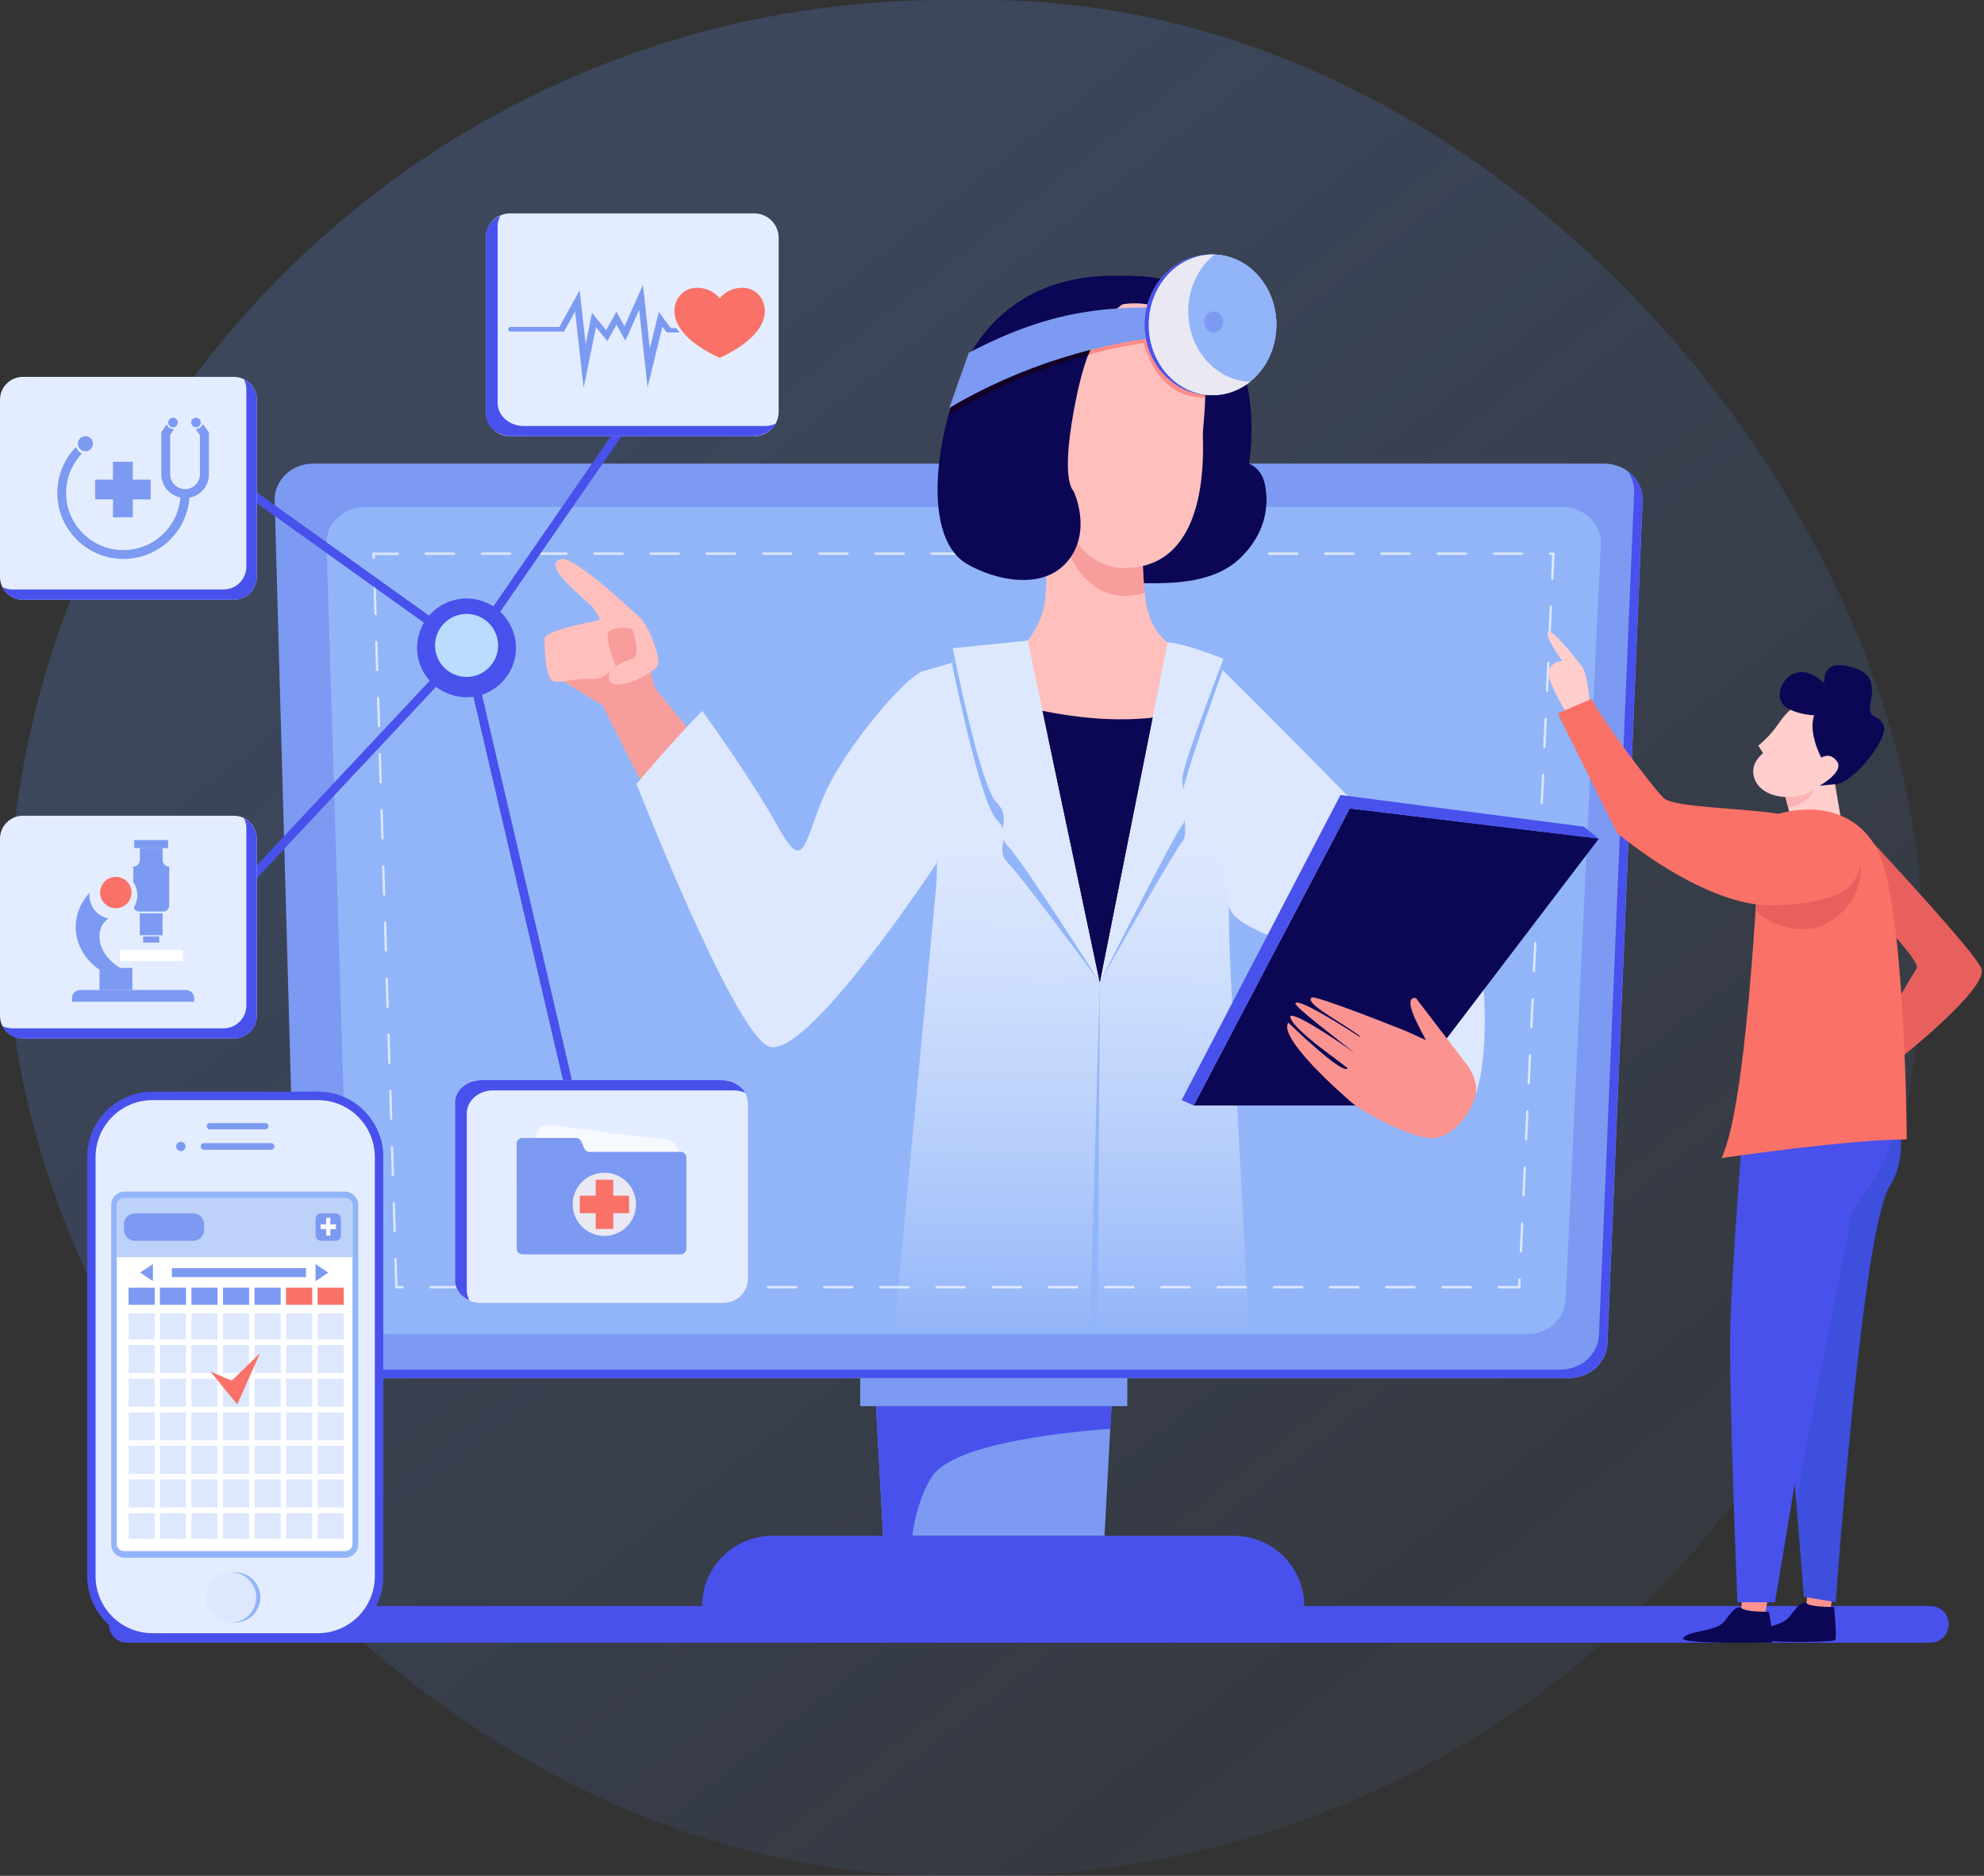 <svg width="771" height="729" viewBox="0 0 771 729" fill="none" xmlns="http://www.w3.org/2000/svg">
<rect x="0" y="0" width="771" height="729" fill="#333333" stroke="none"/>
<rect x="3" width="744" height="729" rx="364.5" fill="url(#paint0_linear)" fill-opacity="0.2"/>
<path d="M750.269 638.386H49.359C45.491 638.386 42.321 635.267 42.321 631.357V631.171C42.321 627.307 45.444 624.142 49.359 624.142H750.222C754.091 624.142 757.26 627.261 757.26 631.171V631.357C757.26 635.22 754.137 638.386 750.269 638.386Z" fill="#4951EC"/>
<path d="M609.694 535.561H130.831C122.535 535.561 115.823 529.277 115.823 521.55L106.734 194.178C106.734 186.451 113.446 180.167 121.743 180.167H623.351C631.647 180.167 638.359 186.451 638.359 194.178L624.703 521.55C624.703 529.324 617.991 535.561 609.694 535.561Z" fill="#7C9AF2"/>
<path d="M632.535 183.099C634.119 185.334 635.052 187.987 635.052 190.873L621.395 518.245C621.395 525.972 614.683 532.256 606.387 532.256H127.524C124.075 532.256 120.859 531.185 118.342 529.323C121.045 533.094 125.613 535.561 130.833 535.561H609.65C617.946 535.561 624.658 529.277 624.658 521.55L638.314 194.178C638.361 189.709 636.077 185.66 632.535 183.099Z" fill="#4951EC"/>
<path d="M136.658 497.252L127.569 203.813C127.569 196.086 134.281 189.802 142.577 189.802H607.784C616.08 189.802 622.792 196.086 622.792 203.813L609.135 497.252C609.135 504.979 602.423 511.263 594.127 511.263H151.666C143.369 511.263 136.658 504.979 136.658 497.252Z" fill="#7C9AF2"/>
<path d="M135.959 504.467L126.871 211.028C126.871 203.301 133.582 197.017 141.879 197.017H607.085C615.382 197.017 622.093 203.301 622.093 211.028L608.437 504.467C608.437 512.194 601.725 518.478 593.429 518.478H150.968C142.671 518.431 135.959 512.194 135.959 504.467Z" fill="#92B5F9"/>
<path d="M590.819 500.697H582.429C582.196 500.697 581.963 500.51 581.963 500.231C581.963 499.998 582.15 499.766 582.429 499.766H589.933L590.073 497.252C590.073 497.019 590.306 496.786 590.539 496.833C590.772 496.833 591.005 497.066 590.959 497.299L590.819 500.697ZM571.523 500.697H560.616C560.383 500.697 560.15 500.51 560.15 500.231C560.15 499.998 560.337 499.766 560.616 499.766H571.523C571.756 499.766 571.989 499.952 571.989 500.231C571.989 500.51 571.756 500.697 571.523 500.697ZM549.663 500.697H538.756C538.523 500.697 538.29 500.51 538.29 500.231C538.29 499.998 538.477 499.766 538.756 499.766H549.663C549.896 499.766 550.129 499.952 550.129 500.231C550.129 500.51 549.943 500.697 549.663 500.697ZM527.85 500.697H516.897C516.664 500.697 516.431 500.51 516.431 500.231C516.431 499.998 516.617 499.766 516.897 499.766H527.803C528.036 499.766 528.269 499.952 528.269 500.231C528.269 500.51 528.083 500.697 527.85 500.697ZM505.99 500.697H495.084C494.851 500.697 494.618 500.51 494.618 500.231C494.618 499.998 494.804 499.766 495.084 499.766H505.99C506.223 499.766 506.456 499.952 506.456 500.231C506.456 500.51 506.223 500.697 505.99 500.697ZM484.13 500.697H473.224C472.991 500.697 472.758 500.51 472.758 500.231C472.758 499.998 472.944 499.766 473.224 499.766H484.13C484.363 499.766 484.597 499.952 484.597 500.231C484.597 500.51 484.363 500.697 484.13 500.697ZM462.271 500.697H451.364C451.131 500.697 450.898 500.51 450.898 500.231C450.898 499.998 451.085 499.766 451.364 499.766H462.271C462.504 499.766 462.737 499.952 462.737 500.231C462.737 500.51 462.55 500.697 462.271 500.697ZM440.458 500.697H429.551C429.318 500.697 429.085 500.51 429.085 500.231C429.085 499.998 429.271 499.766 429.551 499.766H440.458C440.691 499.766 440.924 499.952 440.924 500.231C440.877 500.51 440.691 500.697 440.458 500.697ZM418.598 500.697H407.691C407.458 500.697 407.225 500.51 407.225 500.231C407.225 499.998 407.412 499.766 407.691 499.766H418.598C418.831 499.766 419.064 499.952 419.064 500.231C419.064 500.51 418.831 500.697 418.598 500.697ZM396.738 500.697H385.832C385.599 500.697 385.366 500.51 385.366 500.231C385.366 499.998 385.552 499.766 385.832 499.766H396.738C396.971 499.766 397.204 499.952 397.204 500.231C397.204 500.51 396.971 500.697 396.738 500.697ZM374.878 500.697H363.972C363.739 500.697 363.506 500.51 363.506 500.231C363.506 499.998 363.692 499.766 363.972 499.766H374.878C375.112 499.766 375.345 499.952 375.345 500.231C375.345 500.51 375.158 500.697 374.878 500.697ZM353.065 500.697H342.112C341.879 500.697 341.646 500.51 341.646 500.231C341.646 499.998 341.833 499.766 342.112 499.766H353.019C353.252 499.766 353.485 499.952 353.485 500.231C353.485 500.51 353.298 500.697 353.065 500.697ZM331.206 500.697H320.299C320.066 500.697 319.833 500.51 319.833 500.231C319.833 499.998 320.019 499.766 320.299 499.766H331.206C331.439 499.766 331.672 499.952 331.672 500.231C331.672 500.51 331.439 500.697 331.206 500.697ZM309.346 500.697H298.439C298.206 500.697 297.973 500.51 297.973 500.231C297.973 499.998 298.16 499.766 298.439 499.766H309.346C309.579 499.766 309.812 499.952 309.812 500.231C309.812 500.51 309.579 500.697 309.346 500.697ZM287.486 500.697H276.58C276.347 500.697 276.114 500.51 276.114 500.231C276.114 499.998 276.3 499.766 276.58 499.766H287.486C287.719 499.766 287.952 499.952 287.952 500.231C287.952 500.51 287.766 500.697 287.486 500.697ZM265.673 500.697H254.767C254.533 500.697 254.3 500.51 254.3 500.231C254.3 499.998 254.487 499.766 254.767 499.766H265.673C265.906 499.766 266.139 499.952 266.139 500.231C266.093 500.51 265.906 500.697 265.673 500.697ZM243.813 500.697H232.907C232.674 500.697 232.441 500.51 232.441 500.231C232.441 499.998 232.627 499.766 232.907 499.766H243.813C244.046 499.766 244.279 499.952 244.279 500.231C244.279 500.51 244.046 500.697 243.813 500.697ZM221.954 500.697H211.047C210.814 500.697 210.581 500.51 210.581 500.231C210.581 499.998 210.767 499.766 211.047 499.766H221.954C222.187 499.766 222.42 499.952 222.42 500.231C222.42 500.51 222.187 500.697 221.954 500.697ZM200.094 500.697H189.187C188.954 500.697 188.721 500.51 188.721 500.231C188.721 499.998 188.908 499.766 189.187 499.766H200.094C200.327 499.766 200.56 499.952 200.56 500.231C200.56 500.51 200.374 500.697 200.094 500.697ZM178.281 500.697H167.328C167.095 500.697 166.862 500.51 166.862 500.231C166.862 499.998 167.048 499.766 167.328 499.766H178.234C178.467 499.766 178.7 499.952 178.7 500.231C178.7 500.51 178.514 500.697 178.281 500.697ZM156.421 500.697H153.625L153.252 489.339C153.252 489.106 153.438 488.873 153.671 488.873C153.951 488.873 154.137 489.06 154.137 489.292L154.463 499.766H156.374C156.608 499.766 156.841 499.952 156.841 500.231C156.887 500.51 156.654 500.697 156.421 500.697ZM591.052 486.825C591.052 486.825 591.005 486.825 591.052 486.825C590.772 486.825 590.586 486.592 590.586 486.36L591.099 475.467C591.099 475.235 591.332 475.002 591.565 475.049C591.798 475.049 592.031 475.281 591.984 475.514L591.471 486.406C591.471 486.639 591.285 486.825 591.052 486.825ZM153.391 478.912C153.158 478.912 152.925 478.726 152.925 478.493L152.599 467.601C152.599 467.368 152.786 467.135 153.019 467.135C153.298 467.135 153.485 467.322 153.485 467.554L153.811 478.447C153.858 478.679 153.625 478.912 153.391 478.912ZM592.077 465.041C592.031 465.041 592.031 465.041 592.077 465.041C591.798 465.041 591.611 464.808 591.611 464.575L592.124 453.683C592.124 453.45 592.357 453.218 592.59 453.264C592.823 453.264 593.056 453.497 593.01 453.73L592.497 464.622C592.497 464.855 592.31 465.041 592.077 465.041ZM152.692 457.081C152.459 457.081 152.226 456.895 152.226 456.662L151.9 445.77C151.9 445.537 152.086 445.304 152.319 445.304C152.553 445.304 152.786 445.491 152.786 445.723L153.112 456.616C153.158 456.895 152.972 457.081 152.692 457.081ZM593.056 443.256C592.777 443.256 592.59 443.024 592.59 442.791L593.103 431.899C593.103 431.666 593.336 431.433 593.569 431.48C593.802 431.48 594.035 431.712 593.988 431.945L593.476 442.837C593.522 443.07 593.336 443.256 593.056 443.256ZM152.04 435.297C151.807 435.297 151.574 435.11 151.574 434.878L151.247 423.985C151.247 423.753 151.434 423.52 151.667 423.52C151.9 423.52 152.133 423.706 152.133 423.939L152.459 434.831C152.459 435.064 152.273 435.297 152.04 435.297ZM594.082 421.472C593.802 421.472 593.616 421.239 593.616 421.006L594.128 410.114C594.128 409.881 594.361 409.649 594.594 409.695C594.827 409.695 595.06 409.928 595.014 410.161L594.501 421.053C594.548 421.286 594.315 421.472 594.082 421.472ZM151.341 413.466C151.108 413.466 150.875 413.279 150.875 413.047L150.548 402.154C150.548 401.922 150.735 401.689 150.968 401.689C151.247 401.689 151.434 401.875 151.434 402.108L151.76 413C151.807 413.279 151.62 413.466 151.341 413.466ZM595.107 399.687C594.827 399.687 594.641 399.455 594.641 399.222L595.154 388.33C595.154 388.097 595.387 387.864 595.62 387.911C595.853 387.911 596.086 388.143 596.039 388.376L595.526 399.268C595.526 399.455 595.34 399.687 595.107 399.687ZM150.642 391.681C150.408 391.681 150.175 391.495 150.175 391.262L149.849 380.37C149.849 380.137 150.036 379.904 150.269 379.904C150.548 379.904 150.735 380.091 150.735 380.323L151.061 391.216C151.108 391.448 150.921 391.681 150.642 391.681C150.688 391.681 150.688 391.681 150.642 391.681ZM596.132 377.856C596.132 377.856 596.086 377.856 596.132 377.856C595.853 377.856 595.666 377.624 595.666 377.391L596.179 366.499C596.179 366.266 596.412 366.033 596.645 366.08C596.878 366.08 597.111 366.312 597.065 366.545L596.552 377.437C596.552 377.67 596.365 377.856 596.132 377.856ZM149.989 369.85C149.756 369.85 149.523 369.664 149.523 369.431L149.197 358.539C149.197 358.306 149.383 358.073 149.616 358.073C149.896 358.073 150.082 358.26 150.082 358.492L150.408 369.385C150.455 369.664 150.269 369.85 149.989 369.85ZM597.111 356.072C596.832 356.072 596.645 355.839 596.645 355.606L597.158 344.714C597.158 344.481 597.391 344.249 597.624 344.295C597.857 344.295 598.09 344.528 598.043 344.761L597.531 355.653C597.577 355.886 597.391 356.072 597.111 356.072ZM149.29 348.066C149.057 348.066 148.824 347.879 148.824 347.647L148.498 336.754C148.498 336.522 148.684 336.289 148.917 336.289C149.197 336.289 149.383 336.475 149.383 336.708L149.709 347.6C149.756 347.833 149.57 348.066 149.29 348.066C149.336 348.066 149.336 348.066 149.29 348.066ZM598.137 334.287C597.857 334.287 597.671 334.055 597.671 333.822L598.183 322.93C598.183 322.697 598.463 322.464 598.649 322.511C598.882 322.511 599.115 322.743 599.069 322.976L598.556 333.868C598.603 334.101 598.37 334.287 598.137 334.287ZM148.637 326.235C148.404 326.235 148.171 326.048 148.171 325.816L147.845 314.923C147.845 314.691 148.031 314.458 148.264 314.458C148.498 314.411 148.731 314.644 148.731 314.877L149.057 325.769C149.103 326.048 148.917 326.235 148.637 326.235ZM599.162 312.503C598.882 312.503 598.696 312.27 598.696 312.037L599.209 301.145C599.209 300.912 599.442 300.68 599.675 300.726C599.908 300.726 600.141 300.959 600.094 301.192L599.582 312.084C599.628 312.27 599.395 312.503 599.162 312.503ZM147.938 304.45C147.705 304.45 147.472 304.264 147.472 304.031L147.146 293.139C147.146 292.906 147.332 292.673 147.565 292.673C147.798 292.673 148.031 292.86 148.031 293.092L148.358 303.985C148.404 304.217 148.218 304.404 147.938 304.45C147.985 304.45 147.938 304.45 147.938 304.45ZM600.187 290.672C600.187 290.672 600.141 290.672 600.187 290.672C599.908 290.672 599.721 290.439 599.721 290.206L600.234 279.314C600.234 279.081 600.467 278.849 600.7 278.895C600.933 278.895 601.166 279.128 601.12 279.361L600.607 290.253C600.607 290.486 600.42 290.672 600.187 290.672ZM147.286 282.619C147.053 282.619 146.82 282.433 146.82 282.2L146.493 271.308C146.493 271.075 146.68 270.842 146.913 270.842C147.146 270.842 147.379 271.029 147.379 271.261L147.752 282.154C147.752 282.386 147.565 282.619 147.286 282.619ZM601.213 268.887C601.166 268.887 601.166 268.887 601.213 268.887C600.933 268.887 600.747 268.655 600.747 268.422L601.259 257.53C601.259 257.297 601.492 257.064 601.726 257.111C601.959 257.111 602.192 257.344 602.145 257.576L601.632 268.468C601.632 268.701 601.446 268.887 601.213 268.887ZM146.587 260.835C146.353 260.835 146.12 260.648 146.12 260.416L145.794 249.523C145.794 249.291 145.981 249.058 146.214 249.058C146.493 249.058 146.68 249.244 146.68 249.477L147.006 260.369C147.053 260.602 146.866 260.788 146.587 260.835C146.633 260.835 146.587 260.835 146.587 260.835ZM602.192 247.103C601.912 247.103 601.726 246.87 601.726 246.637L602.238 235.745C602.238 235.512 602.471 235.28 602.704 235.326C602.937 235.326 603.17 235.559 603.124 235.792L602.611 246.684C602.658 246.917 602.425 247.103 602.192 247.103ZM145.934 239.004C145.701 239.004 145.468 238.817 145.468 238.585L145.142 227.692C145.142 227.46 145.328 227.227 145.561 227.227C145.794 227.227 146.027 227.413 146.027 227.646L146.353 238.538C146.4 238.771 146.214 239.004 145.934 239.004ZM603.217 225.318C602.937 225.318 602.751 225.086 602.751 224.853L603.17 215.683H602.425C602.192 215.683 601.959 215.497 601.959 215.218C601.959 214.985 602.145 214.752 602.425 214.752H604.149L603.683 224.9C603.683 225.086 603.45 225.318 603.217 225.318ZM145.235 217.219C145.002 217.219 144.769 217.033 144.769 216.8L144.722 214.752H154.557C154.79 214.752 155.023 214.938 155.023 215.218C155.023 215.45 154.836 215.683 154.557 215.683H145.654L145.701 216.8C145.701 216.986 145.515 217.173 145.235 217.219C145.281 217.219 145.235 217.219 145.235 217.219ZM591.518 215.636H580.612C580.378 215.636 580.145 215.45 580.145 215.171C580.145 214.938 580.332 214.706 580.612 214.706H591.518C591.751 214.706 591.984 214.892 591.984 215.171C591.984 215.404 591.751 215.636 591.518 215.636ZM569.658 215.636H558.752C558.519 215.636 558.286 215.45 558.286 215.171C558.286 214.938 558.472 214.706 558.752 214.706H569.658C569.891 214.706 570.124 214.892 570.124 215.171C570.124 215.404 569.938 215.636 569.658 215.636ZM547.799 215.636H536.892C536.659 215.636 536.426 215.45 536.426 215.171C536.426 214.938 536.612 214.706 536.892 214.706H547.799C548.032 214.706 548.265 214.892 548.265 215.171C548.265 215.404 548.078 215.636 547.799 215.636ZM525.986 215.636H515.032C514.799 215.636 514.566 215.45 514.566 215.171C514.566 214.938 514.753 214.706 515.032 214.706H525.939C526.172 214.706 526.405 214.892 526.405 215.171C526.405 215.404 526.219 215.636 525.986 215.636ZM504.126 215.636H493.219C492.986 215.636 492.753 215.45 492.753 215.171C492.753 214.938 492.94 214.706 493.219 214.706H504.126C504.359 214.706 504.592 214.892 504.592 215.171C504.592 215.404 504.359 215.636 504.126 215.636ZM482.266 215.636H471.36C471.127 215.636 470.893 215.45 470.893 215.171C470.893 214.938 471.08 214.706 471.36 214.706H482.266C482.499 214.706 482.732 214.892 482.732 215.171C482.732 215.404 482.546 215.636 482.266 215.636ZM460.406 215.636H449.5C449.267 215.636 449.034 215.45 449.034 215.171C449.034 214.938 449.22 214.706 449.5 214.706H460.406C460.639 214.706 460.872 214.892 460.872 215.171C460.872 215.404 460.686 215.636 460.406 215.636ZM438.593 215.636H427.687C427.454 215.636 427.221 215.45 427.221 215.171C427.221 214.938 427.407 214.706 427.687 214.706H438.593C438.826 214.706 439.059 214.892 439.059 215.171C439.013 215.404 438.826 215.636 438.593 215.636ZM416.734 215.636H405.827C405.594 215.636 405.361 215.45 405.361 215.171C405.361 214.938 405.547 214.706 405.827 214.706H416.734C416.967 214.706 417.2 214.892 417.2 215.171C417.2 215.404 416.967 215.636 416.734 215.636ZM394.874 215.636H383.967C383.734 215.636 383.501 215.45 383.501 215.171C383.501 214.938 383.688 214.706 383.967 214.706H394.874C395.107 214.706 395.34 214.892 395.34 215.171C395.34 215.404 395.153 215.636 394.874 215.636ZM373.014 215.636H362.108C361.875 215.636 361.641 215.45 361.641 215.171C361.641 214.938 361.828 214.706 362.108 214.706H373.014C373.247 214.706 373.48 214.892 373.48 215.171C373.48 215.404 373.294 215.636 373.014 215.636ZM351.201 215.636H340.248C340.015 215.636 339.782 215.45 339.782 215.171C339.782 214.938 339.968 214.706 340.248 214.706H351.154C351.387 214.706 351.62 214.892 351.62 215.171C351.62 215.404 351.434 215.636 351.201 215.636ZM329.341 215.636H318.435C318.202 215.636 317.969 215.45 317.969 215.171C317.969 214.938 318.155 214.706 318.435 214.706H329.341C329.574 214.706 329.807 214.892 329.807 215.171C329.807 215.404 329.574 215.636 329.341 215.636ZM307.482 215.636H296.575C296.342 215.636 296.109 215.45 296.109 215.171C296.109 214.938 296.295 214.706 296.575 214.706H307.482C307.715 214.706 307.948 214.892 307.948 215.171C307.948 215.404 307.761 215.636 307.482 215.636ZM285.622 215.636H274.715C274.482 215.636 274.249 215.45 274.249 215.171C274.249 214.938 274.436 214.706 274.715 214.706H285.622C285.855 214.706 286.088 214.892 286.088 215.171C286.088 215.404 285.901 215.636 285.622 215.636ZM263.809 215.636H252.902C252.669 215.636 252.436 215.45 252.436 215.171C252.436 214.938 252.622 214.706 252.902 214.706H263.809C264.042 214.706 264.275 214.892 264.275 215.171C264.228 215.404 264.042 215.636 263.809 215.636ZM241.949 215.636H231.042C230.809 215.636 230.576 215.45 230.576 215.171C230.576 214.938 230.763 214.706 231.042 214.706H241.949C242.182 214.706 242.415 214.892 242.415 215.171C242.415 215.404 242.182 215.636 241.949 215.636ZM220.089 215.636H209.183C208.95 215.636 208.717 215.45 208.717 215.171C208.717 214.938 208.903 214.706 209.183 214.706H220.089C220.322 214.706 220.555 214.892 220.555 215.171C220.555 215.404 220.369 215.636 220.089 215.636ZM198.23 215.636H187.323C187.09 215.636 186.857 215.45 186.857 215.171C186.857 214.938 187.043 214.706 187.323 214.706H198.23C198.463 214.706 198.696 214.892 198.696 215.171C198.696 215.404 198.509 215.636 198.23 215.636ZM176.416 215.636H165.463C165.23 215.636 164.997 215.45 164.997 215.171C164.997 214.938 165.184 214.706 165.463 214.706H176.37C176.603 214.706 176.836 214.892 176.836 215.171C176.836 215.404 176.649 215.636 176.416 215.636Z" fill="#DDE8FE"/>
<path d="M359.777 260.555C359.777 260.555 366.255 326.002 363.459 348.298L347.472 517.407H485.388C485.388 517.407 477.651 373.295 477.651 362.402C477.651 351.51 475.367 260.555 475.367 260.555L453.741 249.663L399.348 248.965L359.777 260.555Z" fill="url(#paint1_linear)"/>
<path d="M397.111 249.989L369.892 257.623C369.892 257.623 380.798 311.991 387.277 318.461C393.802 324.978 386.158 329.819 391.612 335.265C397.065 340.711 427.361 381.72 427.361 381.72L397.111 249.989Z" fill="#92B5F9"/>
<path d="M455.137 251.758L427.404 381.72C427.404 381.72 456.908 329.632 459.471 327.072C461.988 324.559 459.471 313.899 459.471 308.872C459.471 303.845 475.179 260.415 475.179 260.415C475.179 260.415 460.776 251.758 455.137 251.758Z" fill="#92B5F9"/>
<path d="M399.394 248.965L370.264 251.897C370.264 251.897 380.797 305.428 387.276 311.898C393.801 318.414 386.157 323.255 391.611 328.702C397.064 334.148 427.36 381.673 427.36 381.673L399.394 248.965Z" fill="#DDE8FE"/>
<path d="M453.787 249.663L427.406 381.72C427.406 381.72 456.91 323.116 459.473 320.602C461.99 318.089 459.473 307.429 459.473 302.402C459.473 297.421 475.46 256.04 475.46 256.04C475.46 256.04 459.427 249.663 453.787 249.663Z" fill="#DDE8FE"/>
<path d="M423.537 517.407L427.406 381.72L426.567 517.407H423.537Z" fill="#92B5F9"/>
<path d="M438.08 535.561H334.281V546.453H438.08V535.561Z" fill="#7C9AF2"/>
<path d="M429.223 596.865H343.183L340.433 546.5H431.927L429.223 596.865Z" fill="#7C9AF2"/>
<path d="M431.927 546.5H340.433L343.183 596.865H354.509C355.627 589.045 357.818 580.666 362.106 573.963C369.796 561.86 407.643 557.066 431.507 555.251L431.927 546.5Z" fill="#4951EC"/>
<path d="M506.828 624.142H272.85C272.85 609.06 285.061 596.865 300.163 596.865H479.515C494.57 596.865 506.828 609.06 506.828 624.142Z" fill="#4951EC"/>
<path d="M254.487 267.351L246.563 238.957L211.606 247.894C211.606 247.894 216.594 263.395 220.043 265.489C222.606 267.072 230.297 271.773 234.212 274.147L265.44 336.01L287.906 308.267L254.487 267.351Z" fill="#F79D9C"/>
<path d="M419.623 108.204C419.623 108.204 446.237 104.945 457.61 110.391C468.982 115.791 491.308 137.715 485.389 180.213C485.389 180.213 490.189 181.749 491.541 188.22C492.893 194.736 493.033 206.327 481.753 217.079C470.474 227.832 451.504 226.622 441.716 226.622C431.928 226.622 404.382 218.383 397.344 203.208C390.306 187.987 419.623 108.204 419.623 108.204Z" fill="#0B0754"/>
<path d="M432.533 114.394C425.402 113.743 419.436 117.001 414.682 122.354C408.623 140.089 398.975 170.485 396.737 189.244C397.716 196.784 400.233 204.279 403.822 210.19C404.428 211.214 405.127 212.192 405.779 213.123C415.195 220.524 429.084 224.993 437.614 226.249C464.134 222.665 471.638 198.227 470.986 171.23C470.799 163.968 476.02 141.346 464.74 126.683C457.143 116.862 444.092 113.231 432.533 114.394Z" fill="#0B0754"/>
<path d="M406.013 207.397C406.013 207.397 407.365 225.83 406.013 234.209C404.661 242.588 399.395 248.965 399.395 248.965L427.407 381.72L453.788 249.663C453.788 249.663 447.216 245.66 445.351 234.209C443.487 222.758 443.533 193.293 443.533 193.293L406.013 207.397Z" fill="#FFBFBD"/>
<path d="M427.406 381.72L447.914 278.895C432.254 280.617 416.686 278.616 405.127 276.242L427.406 381.72Z" fill="#0B0754"/>
<path d="M447.914 278.895C447.774 278.895 447.635 278.942 447.495 278.942C442.368 299.935 430.576 346.483 426.567 350.486C422.699 354.349 410.953 303.053 405.174 276.242C405.174 276.242 405.174 276.242 405.127 276.242L427.36 381.673L447.914 278.895Z" fill="#0B0754"/>
<path opacity="0.53" d="M411.886 205.163C415.894 220.803 425.636 235.512 444.186 230.625C444.419 230.578 444.606 230.485 444.839 230.439C443.487 217.359 443.487 193.293 443.487 193.293L411.886 205.163Z" fill="#EF7F7F"/>
<path d="M437.614 118.072C437.614 118.072 453.787 115.558 462.643 128.545C471.499 141.532 467.444 163.316 467.444 168.763C467.444 174.209 470.054 213.775 444.232 219.919C418.411 226.063 409.648 197.855 409.648 180.819C409.648 163.782 415.987 120.166 437.614 118.072Z" fill="#FFBFBD"/>
<path opacity="0.53" d="M419.761 133.246C418.875 135.201 417.99 137.296 417.244 139.484C426.193 136.784 435.282 134.689 444.371 133.293C448.006 145.907 455.743 154.565 468.374 154.565C468.514 149.538 468.235 143.859 466.929 138.553C452.108 132.502 435.282 123.844 419.761 133.246Z" fill="#FD5E5A"/>
<path d="M249.312 240.679C248.986 240.307 223.165 215.729 218.038 217.266C209.508 219.5 228.431 233.557 230.482 236.211C231.508 237.514 232.44 239.19 233.232 240.772C232.58 240.958 231.927 241.145 231.368 241.284C226.52 242.448 213.517 244.868 211.652 247.894C211.652 247.894 211.279 264.884 215.754 264.977C220.228 265.07 224.749 263.441 229.55 263.907C231.927 264.139 234.397 262.976 236.262 261.719C236.541 261.533 236.821 261.3 237.101 261.114C236.495 262.138 236.308 263.348 236.961 264.605C239.245 269.26 255.092 261.253 255.791 258.274C256.49 255.342 252.948 245.194 249.312 240.679ZM245.677 256.087C244.232 256.459 241.435 257.436 239.291 258.973C238.686 257.39 235.656 249.197 236.169 245.939C238.359 243.612 243.207 243.519 245.537 244.543C245.863 244.822 246.096 245.194 246.19 245.706C246.935 248.732 248.52 255.388 245.677 256.087Z" fill="#FFBFBD"/>
<path d="M247.355 304.636C247.355 304.636 284.223 399.175 298.346 406.483C312.469 413.791 364.158 335.125 364.158 335.125C364.158 335.125 366.162 260.602 359.777 260.602C353.391 260.602 327.197 291.742 319.646 310.455C311.956 329.493 312.235 339.128 301.935 320.602C291.401 301.704 272.897 276.288 272.897 276.288C262.364 286.855 247.355 304.636 247.355 304.636Z" fill="#DDE8FE"/>
<path d="M457.656 110.531C457.656 110.531 448.567 109.414 443.067 113.696C437.614 118.025 425.542 120.073 418.504 153.448C411.466 186.87 417.152 190.733 417.152 190.733C417.152 190.733 424.656 206.187 414.962 218.01C405.267 229.834 386.344 225.365 375.717 219.127C360.289 210.097 363.039 178.724 369.518 158.196C370.403 155.31 370.869 153.634 371.941 151.214C373.992 146.606 374.645 141.299 377.628 136.458C387.183 120.772 404.568 106.388 435.377 107.18C435.33 107.273 449.22 106.481 457.656 110.531Z" fill="#0B0754"/>
<path d="M372.641 148.794C370.73 154.566 371.01 153.728 369.565 158.289C369.239 159.267 368.959 160.244 368.68 161.268C374.739 157.777 375.904 156.8 382.849 153.309C395.527 146.839 409.137 141.625 422.979 137.901C423.259 137.157 423.539 136.458 423.818 135.76C405.967 137.389 388.349 140.601 372.641 148.794Z" fill="#130025"/>
<path d="M376.464 137.11C410.209 119.468 432.907 117.885 471.64 120.399V129.709C439.153 129.848 407.039 138.646 380.052 152.378C372.781 156.101 368.913 158.615 368.866 158.662L376.464 137.11Z" fill="#7C9AF2"/>
<path d="M470.425 153.542C484.557 153.542 496.014 141.308 496.014 126.218C496.014 111.127 484.557 98.894 470.425 98.894C456.293 98.894 444.837 111.127 444.837 126.218C444.837 141.308 456.293 153.542 470.425 153.542Z" fill="#8792CE"/>
<path d="M471.219 153.542C484.913 153.542 496.015 141.308 496.015 126.218C496.015 111.127 484.913 98.894 471.219 98.894C457.524 98.894 446.423 111.127 446.423 126.218C446.423 141.308 457.524 153.542 471.219 153.542Z" fill="#EAE9F3"/>
<path d="M470.425 153.542C484.557 153.542 496.014 141.308 496.014 126.218C496.014 111.127 484.557 98.894 470.425 98.894C456.293 98.894 444.837 111.127 444.837 126.218C444.837 141.308 456.293 153.542 470.425 153.542Z" fill="#4951EC"/>
<path d="M471.217 153.542C484.911 153.542 496.013 141.308 496.013 126.218C496.013 111.127 484.911 98.894 471.217 98.894C457.522 98.894 446.421 111.127 446.421 126.218C446.421 141.308 457.522 153.542 471.217 153.542Z" fill="#92B5F9"/>
<path d="M461.755 121.004C461.755 111.928 465.764 103.875 471.963 98.941C471.73 98.941 471.45 98.941 471.217 98.941C457.514 98.941 446.421 111.183 446.421 126.264C446.421 141.346 457.514 153.588 471.217 153.588C476.67 153.588 481.704 151.633 485.806 148.375C472.475 147.909 461.755 135.853 461.755 121.004Z" fill="#EAE9F3"/>
<path d="M475.319 125.101C475.319 127.335 473.688 129.15 471.637 129.15C469.586 129.15 467.955 127.335 467.955 125.101C467.955 122.866 469.586 121.051 471.637 121.051C473.688 121.051 475.319 122.82 475.319 125.101Z" fill="#7C9AF2"/>
<path d="M184.944 250.128C184.618 250.128 184.292 250.035 183.966 249.849C183.173 249.291 182.987 248.267 183.546 247.475L248.379 153.634C248.939 152.843 249.964 152.657 250.757 153.215C251.549 153.774 251.735 154.798 251.176 155.589L186.343 249.384C186.016 249.849 185.457 250.128 184.944 250.128Z" fill="#4951EC"/>
<path d="M73.642 368.407C73.222 368.407 72.803 368.267 72.477 367.941C71.778 367.29 71.731 366.219 72.383 365.521L180.051 250.594C180.703 249.896 181.775 249.849 182.474 250.501C183.174 251.152 183.22 252.223 182.568 252.921L74.9 367.848C74.574 368.221 74.108 368.407 73.642 368.407Z" fill="#4951EC"/>
<path d="M181.311 253.48C180.984 253.48 180.611 253.387 180.332 253.154L93.732 191.199C92.986 190.64 92.8 189.57 93.359 188.825C93.918 188.08 94.99 187.894 95.736 188.452L182.336 250.408C183.082 250.966 183.268 252.037 182.709 252.782C182.336 253.247 181.823 253.48 181.311 253.48Z" fill="#4951EC"/>
<path d="M227.499 451.262C226.707 451.262 226.007 450.75 225.821 449.959L179.631 252.176C179.398 251.245 180.004 250.361 180.89 250.128C181.822 249.896 182.707 250.501 182.94 251.385L229.13 449.168C229.363 450.099 228.757 450.983 227.872 451.216C227.732 451.262 227.592 451.262 227.499 451.262Z" fill="#4951EC"/>
<path d="M199.858 256.69C202.581 246.453 196.478 235.951 186.228 233.232C175.978 230.513 165.461 236.607 162.739 246.844C160.017 257.081 166.119 267.584 176.369 270.302C186.619 273.021 197.136 266.927 199.858 256.69Z" fill="#4951EC"/>
<path d="M193.57 250.827C193.57 257.576 188.07 263.069 181.311 263.069C174.553 263.069 169.053 257.576 169.053 250.827C169.053 244.077 174.553 238.585 181.311 238.585C188.07 238.585 193.57 244.077 193.57 250.827Z" fill="#BADCFF"/>
<path d="M90.888 233.092H8.902C4.008 233.092 0 229.135 0 224.201V155.357C0 150.469 3.962 146.466 8.902 146.466H90.888C95.782 146.466 99.79 150.423 99.79 155.357V224.201C99.79 229.135 95.782 233.092 90.888 233.092Z" fill="#E4EDFF"/>
<path d="M94.803 147.397C95.409 148.607 95.735 149.911 95.735 151.354V220.198C95.735 225.086 91.773 229.089 86.833 229.089H4.847C3.449 229.089 2.097 228.763 0.885 228.158C2.33 231.091 5.36 233.092 8.855 233.092H90.888C95.782 233.092 99.79 229.136 99.79 224.201V155.357C99.79 151.866 97.739 148.887 94.803 147.397Z" fill="#4951EC"/>
<path d="M90.888 403.597H8.902C4.008 403.597 0 399.641 0 394.707V325.909C0 321.021 3.962 317.018 8.902 317.018H90.888C95.782 317.018 99.79 320.975 99.79 325.909V394.753C99.79 399.641 95.782 403.597 90.888 403.597Z" fill="#E4EDFF"/>
<path d="M94.803 317.949C95.409 319.159 95.735 320.463 95.735 321.906V390.75C95.735 395.638 91.773 399.641 86.833 399.641H4.847C3.449 399.641 2.097 399.315 0.885 398.71C2.33 401.642 5.36 403.644 8.855 403.644H90.888C95.782 403.644 99.79 399.687 99.79 394.753V325.909C99.79 322.418 97.739 319.392 94.803 317.949Z" fill="#4951EC"/>
<path d="M198.277 169.554H293.08C298.347 169.554 302.589 165.318 302.589 160.058V92.424C302.589 87.164 298.347 82.928 293.08 82.928H198.277C193.01 82.928 188.769 87.164 188.769 92.424V160.058C188.816 165.271 193.057 169.554 198.277 169.554Z" fill="#E4EDFF"/>
<path d="M194.453 83.859C193.8 85.069 193.381 86.373 193.381 87.816V156.66C193.381 161.548 197.949 165.551 203.542 165.551H297.086C298.718 165.551 300.209 165.225 301.607 164.62C299.93 167.552 296.48 169.554 292.519 169.554H198.927C193.334 169.554 188.767 165.597 188.767 160.663V91.819C188.813 88.328 191.097 85.302 194.453 83.859Z" fill="#4951EC"/>
<path d="M186.344 419.703H281.147C286.414 419.703 290.655 423.939 290.655 429.199V496.833C290.655 502.093 286.414 506.329 281.147 506.329H186.344C181.077 506.329 176.835 502.093 176.835 496.833V429.199C176.835 423.985 181.077 419.703 186.344 419.703Z" fill="#E4EDFF"/>
<path d="M182.475 505.4C181.823 504.236 181.403 502.886 181.403 501.443V432.646C181.403 427.758 185.971 423.755 191.564 423.755H285.109C286.74 423.755 288.231 424.081 289.63 424.686C287.952 421.753 284.503 419.752 280.541 419.752H186.996C181.403 419.752 176.835 423.708 176.835 428.642V497.487C176.835 500.931 179.119 503.957 182.475 505.4Z" fill="#4951EC"/>
<path d="M36.122 172.44C36.122 174.069 34.817 175.372 33.186 175.372C31.555 175.372 30.25 174.069 30.25 172.44C30.25 170.811 31.555 169.507 33.186 169.507C34.817 169.507 36.122 170.811 36.122 172.44Z" fill="#7C9AF2"/>
<path d="M69.123 164.201C69.123 165.225 68.284 166.063 67.259 166.063C66.234 166.063 65.394 165.225 65.394 164.201C65.394 163.177 66.234 162.339 67.259 162.339C68.284 162.339 69.123 163.177 69.123 164.201Z" fill="#7C9AF2"/>
<path d="M47.962 217.219C33.792 217.219 22.28 205.722 22.28 191.571C22.28 185.194 24.61 179.096 28.852 174.442L29.504 173.743L29.97 174.581C30.25 175.093 30.669 175.512 31.136 175.838L31.788 176.257L31.275 176.862C27.686 180.912 25.682 186.125 25.682 191.571C25.682 203.813 35.657 213.775 47.915 213.775C59.567 213.775 69.169 204.837 70.101 193.34C65.813 192.502 62.69 188.732 62.69 184.31V168.018L64.694 164.992L65.3 165.737C65.626 166.156 66.092 166.482 66.652 166.621L67.584 166.854L66.139 169.042V184.31C66.139 187.475 68.749 190.082 71.919 190.082C75.088 190.082 77.698 187.475 77.698 184.31V169.089L76.067 166.854L76.999 166.575C77.512 166.389 77.978 166.063 78.304 165.644L78.863 164.853L81.194 167.971V184.356C81.194 188.825 77.978 192.595 73.643 193.387C72.618 206.792 61.525 217.219 47.962 217.219Z" fill="#7C9AF2"/>
<path d="M78.025 164.201C78.025 165.225 77.186 166.063 76.16 166.063C75.135 166.063 74.296 165.225 74.296 164.201C74.296 163.177 75.135 162.339 76.16 162.339C77.186 162.339 78.025 163.177 78.025 164.201Z" fill="#7C9AF2"/>
<path d="M58.541 186.404H51.596V179.469H43.906V186.404H36.961V194.085H43.906V201.02H51.596V194.085H58.541V186.404Z" fill="#7C9AF2"/>
<path d="M262.875 127.521H260.638L256.024 121.191L252.528 135.481L249.871 110.671L242.693 126.823L239.571 121.097L235.562 128.312L230.062 121.61L227.592 133.805L225.262 112.812L217.385 127.056H198.368C197.902 127.056 197.482 127.428 197.482 127.94C197.482 128.406 197.855 128.824 198.368 128.824H219.202L223.49 121.051L226.8 150.795L231.6 127.149L236.028 132.548L239.571 126.171L243.02 132.409L248.38 120.399L251.642 150.609L257.422 126.916L259.1 129.197H264.134C263.621 128.685 263.201 128.08 262.875 127.521Z" fill="#7C9AF2"/>
<path d="M279.702 115.931C279.702 115.931 282.639 111.834 288.465 111.834C293.685 111.834 297.227 116.024 297.227 120.911C297.227 126.544 292.333 133.246 279.656 139.065C266.978 133.246 262.084 126.544 262.084 120.911C262.084 116.024 265.673 111.834 270.847 111.834C276.766 111.834 279.702 115.931 279.702 115.931Z" fill="#FA7167"/>
<path opacity="0.66" d="M254.671 477.19L209.507 471.418C206.617 471.046 204.613 468.439 204.986 465.553L208.062 441.72C208.435 438.834 211.045 436.833 213.935 437.205L259.099 442.977C261.989 443.349 263.993 445.956 263.62 448.842L260.544 472.675C260.171 475.514 257.514 477.562 254.671 477.19Z" fill="white"/>
<path d="M227.078 446.329L225.867 443.536C225.494 442.744 224.701 442.232 223.816 442.232H202.981C201.77 442.232 200.744 443.21 200.744 444.467V458.617H200.791V485.243C200.791 486.453 201.77 487.477 203.028 487.477H264.506C265.717 487.477 266.743 486.5 266.743 485.243V449.866C266.743 448.656 265.764 447.632 264.506 447.632H229.129C228.244 447.678 227.451 447.12 227.078 446.329Z" fill="#7C9AF2"/>
<path d="M247.166 468.02C247.166 474.816 241.666 480.309 234.861 480.309C228.057 480.309 222.557 474.816 222.557 468.02C222.557 461.224 228.057 455.731 234.861 455.731C241.666 455.731 247.166 461.224 247.166 468.02Z" fill="#EAE9F3"/>
<path d="M244.464 464.668H238.312V458.478H231.507V464.668H225.308V471.464H231.507V477.609H238.312V471.464H244.464V464.668Z" fill="#FA7167"/>
<path d="M49.331 351.178C51.715 348.797 51.715 344.936 49.331 342.555C46.946 340.173 43.08 340.173 40.696 342.555C38.311 344.936 38.311 348.797 40.696 351.178C43.08 353.559 46.946 353.559 49.331 351.178Z" fill="#FA7167"/>
<path d="M54.317 363.45H63.172V354.932H54.317V363.45Z" fill="#7C9AF2"/>
<path d="M55.623 366.302H61.869V363.929H55.623V366.302Z" fill="#7C9AF2"/>
<path d="M53.369 347.879C53.369 345.971 52.763 344.156 51.784 342.666V336.801C53.182 336.801 54.348 335.637 54.348 334.241V329.586H63.203V334.241C63.203 335.637 64.369 336.801 65.767 336.801V351.883C65.767 353.186 64.695 354.257 63.39 354.257H54.161C53.182 354.257 52.297 353.651 51.971 352.767C52.856 351.371 53.369 349.695 53.369 347.879Z" fill="#7C9AF2"/>
<path d="M52.173 329.596H65.317V326.477H52.173V329.596Z" fill="#7C9AF2"/>
<path d="M34.771 346.995C34.724 347.274 34.724 347.6 34.724 347.879C34.724 352.348 37.894 356.072 42.088 356.956C40.783 357.887 39.758 359.144 39.199 360.727C38.173 363.473 38.639 366.499 39.898 369.059C41.389 372.131 43.953 374.551 46.889 376.274L45.77 380.137C30.483 375.855 23.957 358.911 34.771 346.995Z" fill="#7C9AF2"/>
<path d="M38.66 384.719H51.431V376.154H38.66V384.719Z" fill="#7C9AF2"/>
<path d="M27.967 389.307H75.462V387.911C75.462 386.188 74.063 384.745 72.292 384.745H31.136C29.412 384.745 27.967 386.142 27.967 387.911V389.307Z" fill="#7C9AF2"/>
<path d="M46.628 373.531H71.051V369.249H46.628V373.531Z" fill="white"/>
<path d="M475.133 260.416C475.133 260.416 470.426 312.363 477.51 351.929C479.282 361.89 506.781 366.266 521.789 377.577C546.818 396.382 564.25 421.798 568.725 431.898C578.885 427.337 578.792 381.673 573.246 363.566C567.233 351.51 475.133 260.416 475.133 260.416Z" fill="#DDE8FE"/>
<path d="M621.301 325.909L524.494 314.178L463.855 429.617H542.345L621.301 325.909Z" fill="#0B0754"/>
<path opacity="0.44" d="M542.347 429.618L621.303 325.909L524.496 314.225L522.771 317.53C537.919 321.487 567.19 330.75 571.525 344.202C576.186 358.539 542.347 408.811 527.712 429.664H542.347V429.618Z" fill="#0B0754"/>
<path d="M520.904 308.965L459.193 427.523L463.854 429.617L524.493 314.178L621.3 325.908L615.428 321.254L520.904 308.965Z" fill="#4951EC"/>
<path d="M692.939 306.405L698.346 327.072L715.778 320.323L712.655 302.03L692.939 306.405Z" fill="#FFCECD"/>
<path d="M615.101 259.531C613.61 257.39 603.403 244.31 601.631 245.52C599.907 246.731 606.152 255.528 607.131 256.878C607.131 256.878 603.542 256.599 601.771 260.602C600.606 263.302 608.017 276.149 611.14 281.223C613.843 280.385 617.898 277.126 617.758 274.287C617.758 269.027 616.22 261.16 615.101 259.531Z" fill="#FFCECD"/>
<path opacity="0.53" d="M708.181 303.007L692.939 306.405L694.897 313.946C698.719 313.294 702.681 311.2 705.058 307.103C705.71 306.079 706.876 304.636 708.181 303.007Z" fill="#F79D9C"/>
<path d="M687.857 616.368L685.759 628.192L676.391 628.89L678.022 608.129L687.857 616.368Z" fill="#FB9390"/>
<path d="M687.392 626.376C687.392 626.376 678.77 626.516 676.859 625.026C674.948 623.537 672.99 626.423 669.914 630.286C666.838 634.15 655.465 633.684 654.067 636.71C652.995 639.037 686.833 638.339 688.558 638.292C689.77 638.292 687.392 626.376 687.392 626.376Z" fill="#0B0754"/>
<path d="M713.214 614.506L711.116 626.376L701.748 627.028L703.333 606.267L713.214 614.506Z" fill="#FB9390"/>
<path d="M712.749 624.514C712.749 624.514 704.126 624.654 702.216 623.164C700.305 621.675 698.347 624.561 695.271 628.424C692.195 632.288 681.428 632.846 679.936 635.825C678.398 638.804 712.423 638.339 713.169 637.361C713.914 636.477 712.749 624.514 712.749 624.514Z" fill="#0B0754"/>
<path d="M693.406 453.311L694.385 538.121L701.004 620.557L713.402 622.652C713.402 622.652 723.702 476.957 734.376 460.898C745.049 444.839 732.978 418.26 732.884 418.213L693.406 453.311Z" fill="#3E4EDD"/>
<path d="M728.549 458.012C733.163 451.076 736.519 441.906 735.68 431.48C735.4 428.082 729.947 424.358 729.295 421.472L693.452 453.311L694.431 538.121L698.113 584.064C704.732 544.498 716.99 487.71 719.46 471.418C720.485 469.928 723.981 464.854 728.549 458.012Z" fill="#4951EC"/>
<path d="M679.191 413.698C679.191 413.698 672.899 491.061 672.386 516.942C671.873 543.381 675.183 622.652 675.183 622.652L689.771 622.699C689.771 622.699 711.444 493.761 715.033 469.649C715.033 469.649 712.983 473.14 723.656 457.034C734.33 440.975 726.499 418.307 726.453 418.26L707.483 425.335L679.191 413.698Z" fill="#4951EC"/>
<path d="M744.909 376.134L731.439 398.71L737.312 412.162C737.312 412.162 773.014 384.094 769.985 376.413C767.421 369.943 731.719 331.681 722.07 321.161C720.346 319.252 717.596 318.601 715.172 319.439L698.626 325.164C698.579 325.117 746.4 371.153 744.909 376.134Z" fill="#E8605D"/>
<path d="M684.084 319.113C684.084 319.113 679.842 427.989 668.982 450.052C668.982 450.052 718.342 442.791 740.994 442.791C740.994 442.791 740.481 350.579 729.528 330.145C718.528 309.664 694.757 313.434 684.084 319.113Z" fill="#FA7167"/>
<path d="M709.065 359.237C719.645 353.651 723.001 345.878 723.234 336.01C723.374 328.841 699.277 332.565 683.43 333.589C683.15 339.175 682.731 346.064 682.265 353.744C688.324 360.401 701.421 363.287 709.065 359.237Z" fill="#E8605D"/>
<path d="M628.384 323.674C628.384 323.674 662.549 352.907 689.769 351.836C716.988 350.765 720.577 344.202 722.908 336.941C725.238 329.679 709.717 319.764 694.15 316.785C678.582 313.806 650.803 314.086 646.562 310.176C642.32 306.265 620.368 276.707 618.55 271.587L605.359 277.22L628.384 323.674Z" fill="#FA7167"/>
<path d="M700.025 272.704C700.025 272.704 695.411 274.985 691.449 280.804C687.534 286.622 683.293 289.741 683.293 289.741L685.157 292.72C685.157 292.72 680.962 295.746 681.335 300.354C682.221 310.501 697.974 312.317 705.805 306.405C707.949 304.823 714.521 302.774 716.711 299.19C722.491 289.508 720.813 274.613 700.025 272.704Z" fill="#FFCECD"/>
<path d="M707.762 294.442C707.762 294.442 702.541 284.76 705.012 277.964C705.012 277.964 699.279 277.871 694.665 275.265C686.368 270.563 696.436 253.154 708.927 265.583C708.927 265.583 707.855 257.157 716.664 258.647C725.473 260.136 728.689 263.674 727.104 272.053C725.52 280.431 729.155 276.708 731.859 281.595C734.562 286.483 720.393 304.031 713.774 304.683C707.156 305.335 707.156 305.335 707.156 305.335C707.156 305.335 716.617 300.028 713.961 296.025C711.304 292.022 707.762 294.442 707.762 294.442Z" fill="#0B0754"/>
<path d="M503.475 389.773C505.246 388.376 519.974 397.5 528.457 402.992C528.457 402.899 528.504 402.759 528.504 402.666C520.534 396.755 506.597 389.726 509.767 387.678C511.398 386.654 546.402 400.711 546.448 400.711C550.131 402.387 550.317 402.527 554.092 404.202C553.207 402.015 544.025 387.119 550.224 387.864L570.685 414.583C574.134 420.262 574.041 423.706 573.155 426.685C572.083 430.316 566.956 440.091 558.613 442.093C550.55 444.001 528.737 431.666 525.334 428.501C521.652 425.335 496.623 403.504 500.631 397.406C500.631 397.406 521.512 417.748 523.703 415.234C523.843 414.629 503.055 400.898 501.47 395.498C500.305 391.634 518.436 403.365 526.406 409.276C519.229 403.365 502.263 390.75 503.475 389.773Z" fill="#FB9390"/>
<path d="M123.514 637.967H59.286C45.257 637.967 33.884 626.609 33.884 612.598V449.634C33.884 435.623 45.257 424.265 59.286 424.265H123.514C137.543 424.265 148.916 435.623 148.916 449.634V612.598C148.916 626.609 137.543 637.967 123.514 637.967Z" fill="#4951EC"/>
<path d="M123.513 424.265H120.25C134.279 424.265 145.652 435.622 145.652 449.633V612.598C145.652 626.609 134.279 637.967 120.25 637.967H123.513C137.542 637.967 148.915 626.609 148.915 612.598V449.633C148.915 435.622 137.542 424.265 123.513 424.265Z" fill="#4951EC"/>
<path d="M59.288 634.708C47.076 634.708 37.148 624.793 37.148 612.598V449.633C37.148 437.438 47.076 427.523 59.288 427.523H123.515C135.727 427.523 145.655 437.438 145.655 449.633V612.598C145.655 624.793 135.727 634.708 123.515 634.708H59.288Z" fill="#E4EDFF"/>
<path d="M103.148 438.881H81.521C80.868 438.881 80.309 438.369 80.309 437.67C80.309 437.019 80.822 436.46 81.521 436.46H103.148C103.8 436.46 104.359 436.972 104.359 437.67C104.313 438.369 103.8 438.881 103.148 438.881Z" fill="#7C9AF2"/>
<path d="M105.337 446.84H79.329C78.584 446.84 78.024 446.235 78.024 445.537C78.024 444.792 78.63 444.234 79.329 444.234H105.337C106.083 444.234 106.642 444.839 106.642 445.537C106.642 446.235 106.037 446.84 105.337 446.84Z" fill="#7C9AF2"/>
<path d="M72.104 445.537C72.104 446.515 71.311 447.352 70.286 447.352C69.307 447.352 68.468 446.561 68.468 445.537C68.468 444.56 69.261 443.722 70.286 443.722C71.311 443.722 72.104 444.513 72.104 445.537Z" fill="#7C9AF2"/>
<path d="M91.4 630.565C96.806 630.565 101.188 626.189 101.188 620.79C101.188 615.392 96.806 611.015 91.4 611.015C85.995 611.015 81.612 615.392 81.612 620.79C81.612 626.189 85.995 630.565 91.4 630.565Z" fill="#92B5F9"/>
<path d="M89.771 630.565C95.177 630.565 99.559 626.189 99.559 620.79C99.559 615.392 95.177 611.015 89.771 611.015C84.365 611.015 79.983 615.392 79.983 620.79C79.983 626.189 84.365 630.565 89.771 630.565Z" fill="#DDE8FE"/>
<path d="M134.002 605.383H48.427C45.538 605.383 43.207 603.055 43.207 600.169V468.299C43.207 465.413 45.538 463.086 48.427 463.086H134.002C136.892 463.086 139.222 465.413 139.222 468.299V600.169C139.222 603.055 136.892 605.383 134.002 605.383Z" fill="#92B5F9"/>
<path d="M45.351 599.983V468.485C45.351 466.903 46.609 465.646 48.194 465.646H134.142C135.726 465.646 136.985 466.903 136.985 468.485V599.937C136.985 601.519 135.726 602.776 134.142 602.776H48.241C46.656 602.823 45.351 601.519 45.351 599.983Z" fill="white"/>
<path d="M134.375 465.646H48.008C46.563 465.646 45.351 467.042 45.351 468.718V488.594H137.031V468.718C137.031 467.042 135.866 465.646 134.375 465.646Z" fill="#BED1F9"/>
<path d="M118.901 492.83H66.791V496.321H118.901V492.83Z" fill="#7C9AF2"/>
<path d="M54.487 494.552L59.427 497.903V491.247L54.487 494.552Z" fill="#7C9AF2"/>
<path d="M127.569 494.552L122.628 497.903V491.247L127.569 494.552Z" fill="#7C9AF2"/>
<path d="M75.089 482.217H52.437C50.106 482.217 48.195 480.308 48.195 477.981V475.747C48.195 473.419 50.106 471.511 52.437 471.511H75.089C77.419 471.511 79.33 473.419 79.33 475.747V477.981C79.33 480.308 77.419 482.217 75.089 482.217Z" fill="#7C9AF2"/>
<path d="M130.319 482.217H124.819C123.607 482.217 122.628 481.239 122.628 480.029V473.699C122.628 472.488 123.607 471.511 124.819 471.511H130.319C131.531 471.511 132.51 472.488 132.51 473.699V480.029C132.51 481.239 131.531 482.217 130.319 482.217Z" fill="#7C9AF2"/>
<path d="M128.362 473.28H126.777V480.215H128.362V473.28Z" fill="white"/>
<path d="M124.617 475.812V477.674H130.537V475.812H124.617Z" fill="white"/>
<path d="M60.125 510.425H49.964V597.982H60.125V510.425Z" fill="#DDE8FE"/>
<path d="M72.292 510.425H62.131V597.982H72.292V510.425Z" fill="#DDE8FE"/>
<path d="M84.549 510.425H74.389V597.982H84.549V510.425Z" fill="#DDE8FE"/>
<path d="M96.808 510.425H86.647V597.982H96.808V510.425Z" fill="#DDE8FE"/>
<path d="M109.065 510.425H98.904V597.982H109.065V510.425Z" fill="#DDE8FE"/>
<path d="M121.324 510.425H111.164V597.982H121.324V510.425Z" fill="#DDE8FE"/>
<path d="M133.584 510.425H123.423V597.982H133.584V510.425Z" fill="#DDE8FE"/>
<path d="M60.125 500.417H49.964V507.074H60.125V500.417Z" fill="#7C9AF2"/>
<path d="M72.292 500.417H62.131V507.074H72.292V500.417Z" fill="#7C9AF2"/>
<path d="M84.549 500.417H74.389V507.074H84.549V500.417Z" fill="#7C9AF2"/>
<path d="M96.808 500.417H86.647V507.074H96.808V500.417Z" fill="#7C9AF2"/>
<path d="M109.065 500.417H98.904V507.074H109.065V500.417Z" fill="#7C9AF2"/>
<path d="M121.324 500.417H111.164V507.074H121.324V500.417Z" fill="#FA7167"/>
<path d="M133.584 500.417H123.423V507.074H133.584V500.417Z" fill="#FA7167"/>
<path d="M134.562 520.526H48.195V522.714H134.562V520.526Z" fill="white"/>
<path d="M134.562 533.606H48.195V535.794H134.562V533.606Z" fill="white"/>
<path d="M134.562 546.686H48.195V548.874H134.562V546.686Z" fill="white"/>
<path d="M134.562 559.719H48.195V561.907H134.562V559.719Z" fill="white"/>
<path d="M134.562 572.799H48.195V574.987H134.562V572.799Z" fill="white"/>
<path d="M134.375 585.879H48.008V588.067H134.375V585.879Z" fill="white"/>
<path d="M90.049 536.585L81.753 533.001C82.033 533.373 92.473 546.081 92.193 545.755C94.291 541.054 98.952 530.627 101.096 525.832L90.049 536.585Z" fill="#FA7167"/>
<defs>
<linearGradient id="paint0_linear" x1="198.939" y1="158.092" x2="564.578" y2="623.185" gradientUnits="userSpaceOnUse">
<stop stop-color="#6196FF"/>
<stop offset="1" stop-color="#5790FF" stop-opacity="0.34"/>
</linearGradient>
<linearGradient id="paint1_linear" x1="416.625" y1="326.856" x2="416.43" y2="517.407" gradientUnits="userSpaceOnUse">
<stop stop-color="#DDE8FE"/>
<stop offset="1" stop-color="white" stop-opacity="0"/>
</linearGradient>
</defs>
</svg>
